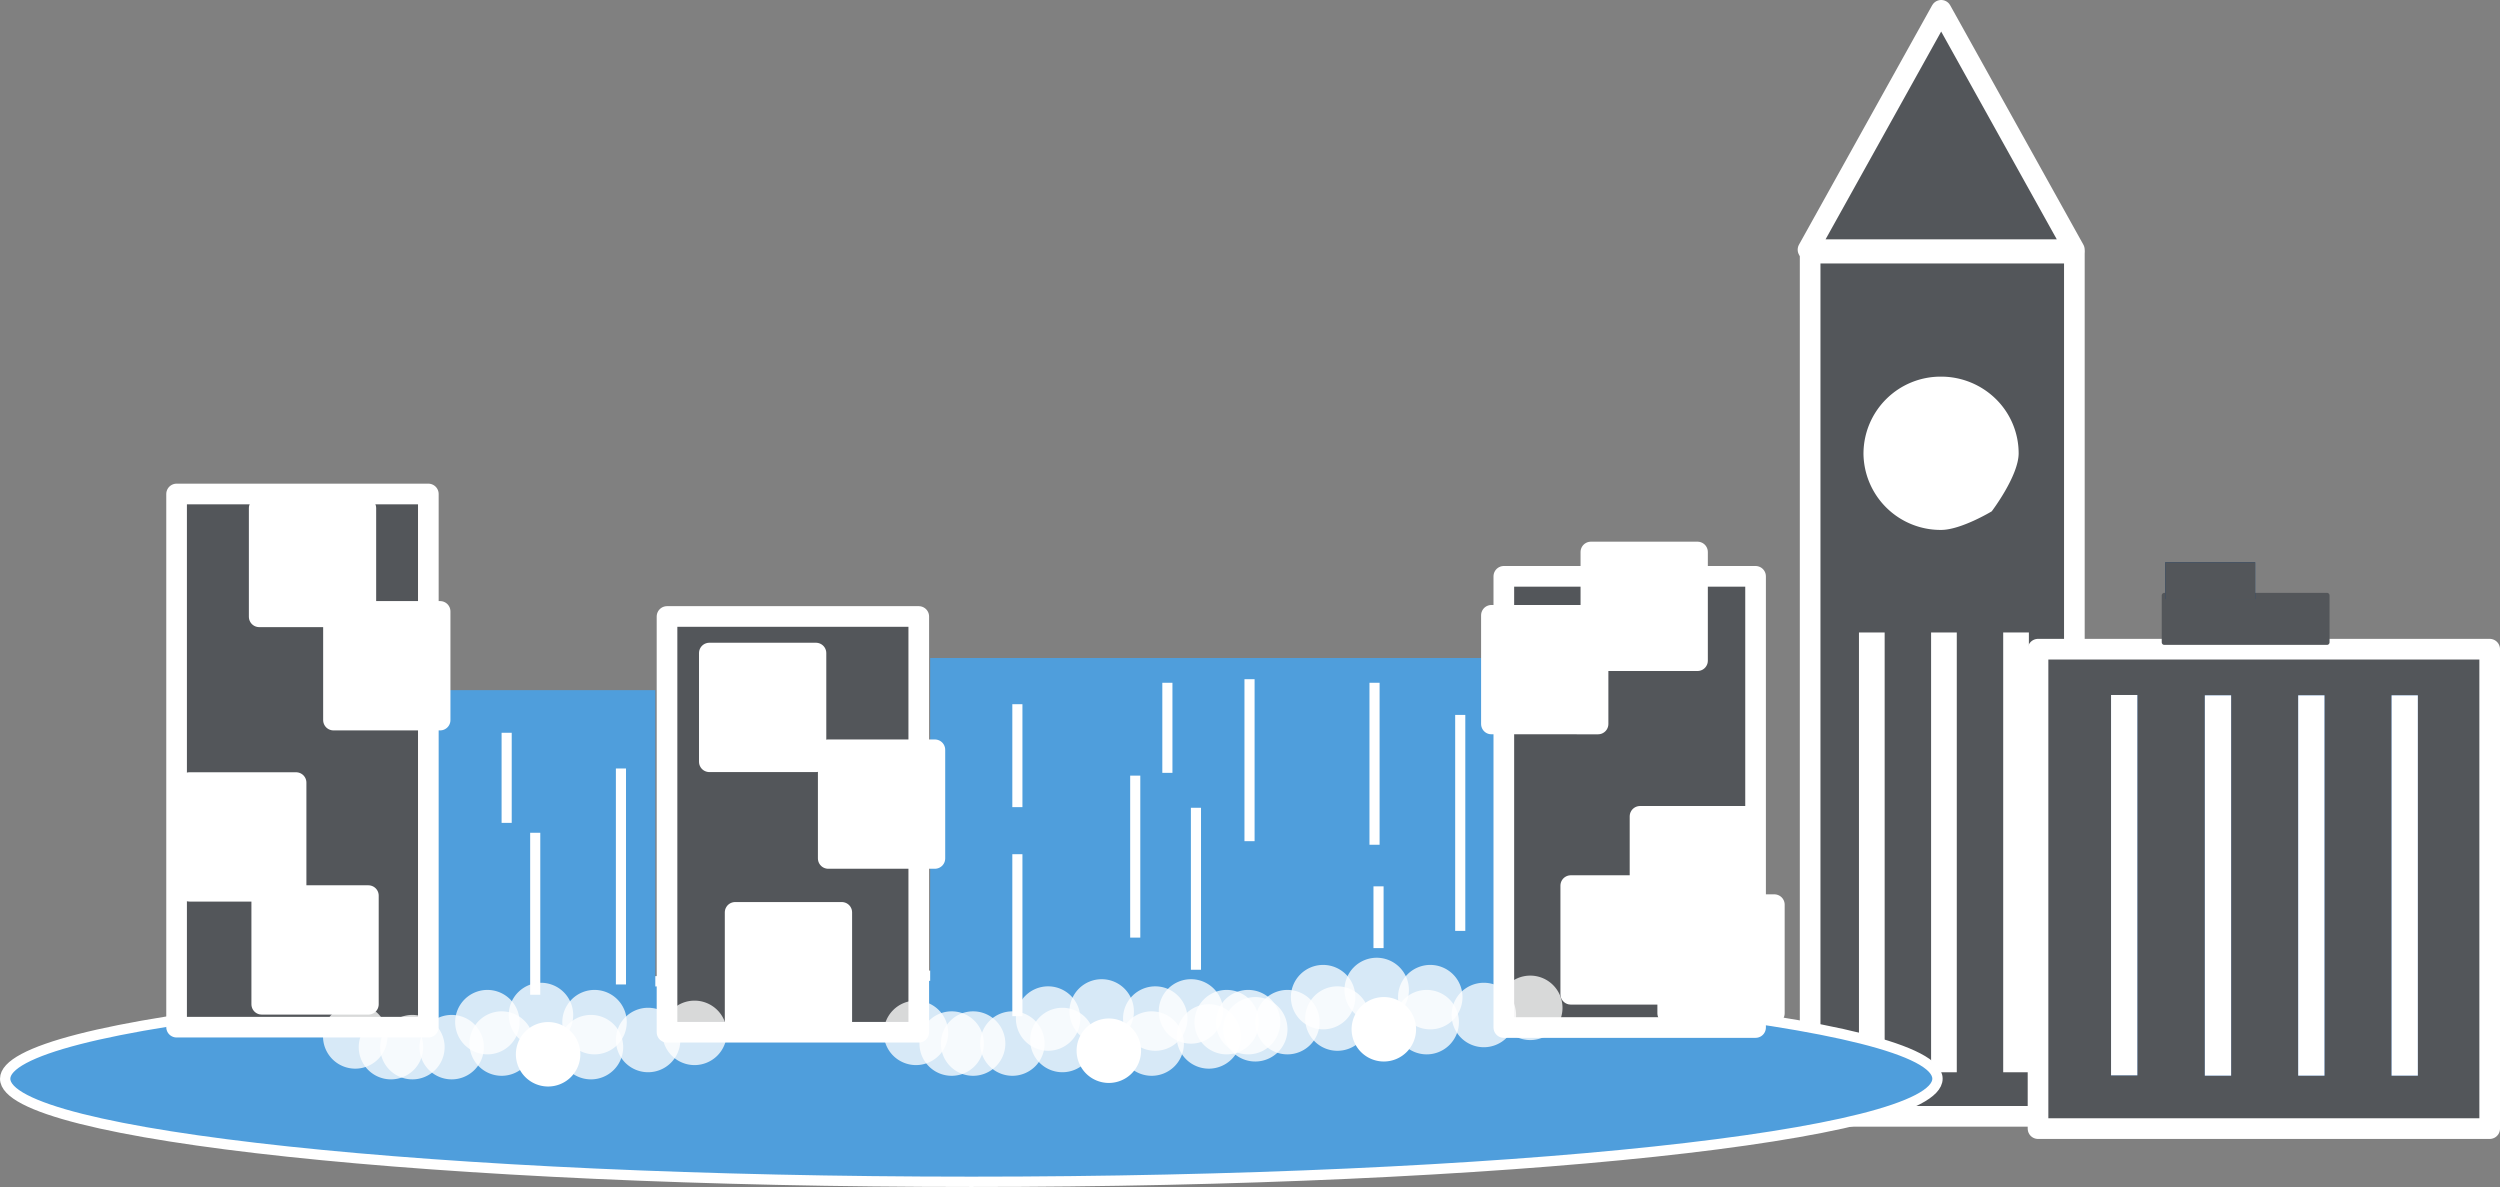 <svg xmlns="http://www.w3.org/2000/svg" viewBox="0 0 484.32 229.951">
  <rect x="0" y="0" width="484.32" height="229.951" fill="#808080" stroke="none"/>
  <defs>
    <style>
      .cls-1 {
        fill: #53565a;
      }

      .cls-1, .cls-10, .cls-2, .cls-3, .cls-4, .cls-5, .cls-6, .cls-7, .cls-8, .cls-9 {
        fill-rule: evenodd;
      }

      .cls-2, .cls-4, .cls-6, .cls-9 {
        fill: none;
      }

      .cls-2, .cls-9 {
        stroke: #fff;
      }

      .cls-2, .cls-6, .cls-9 {
        stroke-linejoin: round;
        stroke-miterlimit: 10;
      }

      .cls-2 {
        stroke-width: 4px;
      }

      .cls-3 {
        fill: #fff;
      }

      .cls-5 {
        fill: #0d51a5;
      }

      .cls-6 {
        stroke: #53565a;
      }

      .cls-7 {
        fill: #0b3d79;
      }

      .cls-8 {
        fill: #4f9edc;
      }

      .cls-9 {
        stroke-width: 2px;
      }

      .cls-10 {
        fill: rgba(255,255,255,0.77);
      }
    </style>
  </defs>
  <g id="Sioux_Falls_SD" data-name="Sioux Falls, SD" transform="translate(-225.099 -204.552)">
    <path id="Path_216" data-name="Path 216" class="cls-1" d="M589.8,255.473h51.188V422.7H589.8Z" transform="translate(-14.026 -1.887)"/>
    <path id="Path_217" data-name="Path 217" class="cls-2" d="M589.8,255.473h51.188V422.7H589.8Z" transform="translate(-14.026 -1.887)"/>
    <path id="Path_218" data-name="Path 218" class="cls-3" d="M599.637,331.916h4.977v85.2h-4.977Z" transform="translate(-14.405 -4.835)"/>
    <path id="Path_219" data-name="Path 219" class="cls-3" d="M614.171,331.916h4.977v85.2h-4.977Z" transform="translate(-14.966 -4.835)"/>
    <path id="Path_220" data-name="Path 220" class="cls-3" d="M628.7,331.916h4.977v85.2H628.7Z" transform="translate(-15.526 -4.835)"/>
    <path id="Path_221" data-name="Path 221" class="cls-3" d="M600.548,295.213h0a14.941,14.941,0,0,1,15.031-14.849h0a15.126,15.126,0,0,1,10.629,4.349,14.758,14.758,0,0,1,4.4,10.5h0c0,4.387-5.218,11.248-5.218,11.248s-5.953,3.6-9.813,3.6h0a14.941,14.941,0,0,1-15.031-14.849Z" transform="translate(-14.44 -2.847)"/>
    <path id="Path_222" data-name="Path 222" class="cls-4" d="M600.548,295.213h0a14.941,14.941,0,0,1,15.031-14.849h0a15.126,15.126,0,0,1,10.629,4.349,14.758,14.758,0,0,1,4.4,10.5h0a14.941,14.941,0,0,1-15.031,14.849h0a14.941,14.941,0,0,1-15.031-14.849Z" transform="translate(-14.44 -2.847)"/>
    <path id="Path_223" data-name="Path 223" class="cls-1" d="M589.368,252.923l25.8-46.372,25.8,46.372Z" transform="translate(-14.009)"/>
    <path id="Path_224" data-name="Path 224" class="cls-2" d="M589.368,252.923l25.8-46.372,25.8,46.372Z" transform="translate(-14.009)"/>
    <path id="Path_225" data-name="Path 225" class="cls-1" d="M635.718,335.281h87.5v92.88h-87.5Z" transform="translate(-15.797 -4.964)"/>
    <path id="Path_226" data-name="Path 226" class="cls-2" d="M635.718,335.281h87.5v92.88h-87.5Z" transform="translate(-15.797 -4.964)"/>
    <path id="Path_227" data-name="Path 227" class="cls-5" d="M650.431,344.511h5.1V418.2h-5.1Z" transform="translate(-16.364 -5.32)"/>
    <path id="Path_228" data-name="Path 228" class="cls-3" d="M650.431,344.511h5.1V418.2h-5.1Z" transform="translate(-16.364 -5.32)"/>
    <path id="Path_229" data-name="Path 229" class="cls-5" d="M669.326,344.573h5.1v73.691h-5.1Z" transform="translate(-17.093 -5.323)"/>
    <path id="Path_230" data-name="Path 230" class="cls-3" d="M669.326,344.573h5.1v73.691h-5.1Z" transform="translate(-17.093 -5.323)"/>
    <path id="Path_231" data-name="Path 231" class="cls-5" d="M688.138,344.573h5.1v73.691h-5.1Z" transform="translate(-17.818 -5.323)"/>
    <path id="Path_232" data-name="Path 232" class="cls-3" d="M688.138,344.573h5.1v73.691h-5.1Z" transform="translate(-17.818 -5.323)"/>
    <path id="Path_233" data-name="Path 233" class="cls-5" d="M706.95,344.573h5.1v73.691h-5.1Z" transform="translate(-18.544 -5.323)"/>
    <path id="Path_234" data-name="Path 234" class="cls-3" d="M706.95,344.573h5.1v73.691h-5.1Z" transform="translate(-18.544 -5.323)"/>
    <path id="Path_235" data-name="Path 235" class="cls-1" d="M661.166,324.45h31.511v9.083H661.166Z" transform="translate(-16.778 -4.547)"/>
    <path id="Path_236" data-name="Path 236" class="cls-6" d="M661.166,324.45h31.511v9.083H661.166Z" transform="translate(-16.778 -4.547)"/>
    <path id="Path_237" data-name="Path 237" class="cls-7" d="M661.353,317.77h17.421v7.117H661.353Z" transform="translate(-16.785 -4.289)"/>
    <path id="Path_238" data-name="Path 238" class="cls-1" d="M661.353,317.77h17.421v7.117H661.353Z" transform="translate(-16.785 -4.289)"/>
    <path id="Path_239" data-name="Path 239" class="cls-8" d="M226.1,421.032h0c0-5.3,19.72-10.377,54.821-14.123s82.709-5.85,132.35-5.85h0c103.372,0,187.171,8.942,187.171,19.972h0c0,11.03-83.8,19.972-187.171,19.972h0C309.9,441,226.1,432.062,226.1,421.032Z" transform="translate(0 -7.501)"/>
    <path id="Path_240" data-name="Path 240" class="cls-9" d="M226.1,421.032h0c0-5.3,19.72-10.377,54.821-14.123s82.709-5.85,132.35-5.85h0c103.372,0,187.171,8.942,187.171,19.972h0c0,11.03-83.8,19.972-187.171,19.972h0C309.9,441,226.1,432.062,226.1,421.032Z" transform="translate(0 -7.501)"/>
    <path id="Path_241" data-name="Path 241" class="cls-1" d="M359.462,328.692h48.77v80.543h-48.77Z" transform="translate(-5.143 -4.71)"/>
    <path id="Path_242" data-name="Path 242" class="cls-2" d="M359.462,328.692h48.77v80.543h-48.77Z" transform="translate(-5.143 -4.71)"/>
    <path id="Path_243" data-name="Path 243" class="cls-8" d="M313.177,343.536H355.41v67.73H313.177Z" transform="translate(-3.358 -5.283)"/>
    <path id="Path_244" data-name="Path 244" class="cls-8" d="M412.488,337.059H521.8v74.006H412.488Z" transform="translate(-7.188 -5.033)"/>
    <path id="Path_245" data-name="Path 245" class="cls-1" d="M528.077,320.6h48.77v87.408h-48.77Z" transform="translate(-11.645 -4.398)"/>
    <path id="Path_246" data-name="Path 246" class="cls-2" d="M528.077,320.6h48.77v87.408h-48.77Z" transform="translate(-11.645 -4.398)"/>
    <path id="Path_247" data-name="Path 247" class="cls-10" d="M316.775,410.182h0a6.243,6.243,0,0,1,6.243-6.243h0a6.243,6.243,0,0,1,6.243,6.243h0a6.243,6.243,0,0,1-6.243,6.243h0A6.243,6.243,0,0,1,316.775,410.182Z" transform="translate(-3.497 -7.612)"/>
    <path id="Path_248" data-name="Path 248" class="cls-10" d="M327.57,408.743h0a6.243,6.243,0,0,1,6.243-6.243h0a6.243,6.243,0,0,1,6.243,6.243h0a6.243,6.243,0,0,1-6.243,6.243h0A6.243,6.243,0,0,1,327.57,408.743Z" transform="translate(-3.913 -7.557)"/>
    <path id="Path_249" data-name="Path 249" class="cls-10" d="M338.364,410.182h0a6.243,6.243,0,0,1,6.243-6.243h0a6.243,6.243,0,0,1,6.243,6.243h0a6.243,6.243,0,0,1-6.243,6.243h0A6.243,6.243,0,0,1,338.364,410.182Z" transform="translate(-4.329 -7.612)"/>
    <path id="Path_250" data-name="Path 250" class="cls-10" d="M358.514,412.341h0a6.243,6.243,0,0,1,6.243-6.243h0A6.243,6.243,0,0,1,371,412.341h0a6.243,6.243,0,0,1-6.243,6.243h0A6.243,6.243,0,0,1,358.514,412.341Z" transform="translate(-5.106 -7.695)"/>
    <path id="Path_251" data-name="Path 251" class="cls-10" d="M349.159,413.78h0a6.243,6.243,0,0,1,6.243-6.243h0a6.243,6.243,0,0,1,6.243,6.243h0a6.243,6.243,0,0,1-6.243,6.243h0A6.243,6.243,0,0,1,349.159,413.78Z" transform="translate(-4.746 -7.751)"/>
    <path id="Path_252" data-name="Path 252" class="cls-10" d="M337.645,415.22h0a6.243,6.243,0,0,1,6.243-6.243h0a6.243,6.243,0,0,1,6.243,6.243h0a6.243,6.243,0,0,1-6.243,6.243h0A6.243,6.243,0,0,1,337.645,415.22Z" transform="translate(-4.302 -7.806)"/>
    <path id="Path_253" data-name="Path 253" class="cls-10" d="M297.344,415.22h0a6.243,6.243,0,0,1,6.243-6.243h0a6.243,6.243,0,0,1,6.243,6.243h0a6.243,6.243,0,0,1-6.243,6.243h0A6.243,6.243,0,0,1,297.344,415.22Z" transform="translate(-2.747 -7.806)"/>
    <path id="Path_254" data-name="Path 254" class="cls-10" d="M309.578,415.22h0a6.243,6.243,0,0,1,6.243-6.243h0a6.243,6.243,0,0,1,6.243,6.243h0a6.243,6.243,0,0,1-6.243,6.243h0A6.243,6.243,0,0,1,309.578,415.22Z" transform="translate(-3.219 -7.806)"/>
    <path id="Path_255" data-name="Path 255" class="cls-10" d="M319.653,414.5h0a6.243,6.243,0,0,1,6.243-6.243h0a6.243,6.243,0,0,1,6.243,6.243h0a6.243,6.243,0,0,1-6.243,6.243h0A6.243,6.243,0,0,1,319.653,414.5Z" transform="translate(-3.608 -7.779)"/>
    <path id="Path_256" data-name="Path 256" class="cls-3" d="M329.009,416.659h0a6.243,6.243,0,0,1,6.243-6.243h0a6.243,6.243,0,0,1,6.243,6.243h0a6.243,6.243,0,0,1-6.243,6.243h0A6.243,6.243,0,0,1,329.009,416.659Z" transform="translate(-3.969 -7.862)"/>
    <path id="Path_257" data-name="Path 257" class="cls-1" d="M260.642,304.008h48.77V407.3h-48.77Z" transform="translate(-1.332 -3.758)"/>
    <path id="Path_258" data-name="Path 258" class="cls-2" d="M260.642,304.008h48.77V407.3h-48.77Z" transform="translate(-1.332 -3.758)"/>
    <path id="Path_259" data-name="Path 259" class="cls-10" d="M290.148,413.061h0a6.243,6.243,0,0,1,6.243-6.243h0a6.243,6.243,0,0,1,6.243,6.243h0a6.243,6.243,0,0,1-6.243,6.243h0A6.243,6.243,0,0,1,290.148,413.061Z" transform="translate(-2.47 -7.723)"/>
    <path id="Path_260" data-name="Path 260" class="cls-10" d="M301.662,415.22h0a6.243,6.243,0,0,1,6.243-6.243h0a6.243,6.243,0,0,1,6.243,6.243h0a6.243,6.243,0,0,1-6.243,6.243h0A6.243,6.243,0,0,1,301.662,415.22Z" transform="translate(-2.914 -7.806)"/>
    <path id="Path_261" data-name="Path 261" class="cls-10" d="M429.76,409.462h0A6.243,6.243,0,0,1,436,403.218h0a6.243,6.243,0,0,1,6.243,6.243h0A6.243,6.243,0,0,1,436,415.7h0A6.243,6.243,0,0,1,429.76,409.462Z" transform="translate(-7.854 -7.584)"/>
    <path id="Path_262" data-name="Path 262" class="cls-10" d="M440.554,408.023h0a6.243,6.243,0,0,1,6.243-6.243h0a6.243,6.243,0,0,1,6.243,6.243h0a6.243,6.243,0,0,1-6.243,6.243h0A6.243,6.243,0,0,1,440.554,408.023Z" transform="translate(-8.27 -7.529)"/>
    <path id="Path_263" data-name="Path 263" class="cls-10" d="M451.349,409.462h0a6.243,6.243,0,0,1,6.243-6.243h0a6.243,6.243,0,0,1,6.243,6.243h0a6.243,6.243,0,0,1-6.243,6.243h0A6.243,6.243,0,0,1,451.349,409.462Z" transform="translate(-8.687 -7.584)"/>
    <path id="Path_264" data-name="Path 264" class="cls-10" d="M471.5,411.621h0a6.243,6.243,0,0,1,6.243-6.243h0a6.243,6.243,0,0,1,6.243,6.243h0a6.243,6.243,0,0,1-6.243,6.243h0A6.243,6.243,0,0,1,471.5,411.621Z" transform="translate(-9.464 -7.668)"/>
    <path id="Path_265" data-name="Path 265" class="cls-10" d="M462.144,413.061h0a6.243,6.243,0,0,1,6.243-6.243h0a6.243,6.243,0,0,1,6.243,6.243h0a6.243,6.243,0,0,1-6.243,6.243h0A6.243,6.243,0,0,1,462.144,413.061Z" transform="translate(-9.103 -7.723)"/>
    <path id="Path_266" data-name="Path 266" class="cls-10" d="M450.629,414.5h0a6.243,6.243,0,0,1,6.243-6.243h0a6.243,6.243,0,0,1,6.243,6.243h0a6.243,6.243,0,0,1-6.243,6.243h0A6.243,6.243,0,0,1,450.629,414.5Z" transform="translate(-8.659 -7.779)"/>
    <path id="Path_267" data-name="Path 267" class="cls-10" d="M410.329,414.5h0a6.243,6.243,0,0,1,6.243-6.243h0a6.243,6.243,0,0,1,6.243,6.243h0a6.243,6.243,0,0,1-6.243,6.243h0A6.243,6.243,0,0,1,410.329,414.5Z" transform="translate(-7.105 -7.779)"/>
    <path id="Path_268" data-name="Path 268" class="cls-10" d="M422.563,414.5h0a6.243,6.243,0,0,1,6.243-6.243h0a6.243,6.243,0,0,1,6.243,6.243h0a6.243,6.243,0,0,1-6.243,6.243h0A6.243,6.243,0,0,1,422.563,414.5Z" transform="translate(-7.576 -7.779)"/>
    <path id="Path_269" data-name="Path 269" class="cls-10" d="M432.638,413.78h0a6.243,6.243,0,0,1,6.243-6.243h0a6.243,6.243,0,0,1,6.243,6.243h0a6.243,6.243,0,0,1-6.243,6.243h0A6.243,6.243,0,0,1,432.638,413.78Z" transform="translate(-7.965 -7.751)"/>
    <path id="Path_270" data-name="Path 270" class="cls-3" d="M441.994,415.939h0a6.243,6.243,0,0,1,6.243-6.243h0a6.243,6.243,0,0,1,6.243,6.243h0a6.243,6.243,0,0,1-6.243,6.243h0A6.243,6.243,0,0,1,441.994,415.939Z" transform="translate(-8.326 -7.834)"/>
    <path id="Path_271" data-name="Path 271" class="cls-10" d="M403.133,412.341h0a6.243,6.243,0,0,1,6.243-6.243h0a6.243,6.243,0,0,1,6.243,6.243h0a6.243,6.243,0,0,1-6.243,6.243h0A6.243,6.243,0,0,1,403.133,412.341Z" transform="translate(-6.827 -7.695)"/>
    <path id="Path_272" data-name="Path 272" class="cls-10" d="M414.647,414.5h0a6.243,6.243,0,0,1,6.243-6.243h0a6.243,6.243,0,0,1,6.243,6.243h0a6.243,6.243,0,0,1-6.243,6.243h0A6.243,6.243,0,0,1,414.647,414.5Z" transform="translate(-7.271 -7.779)"/>
    <path id="Path_273" data-name="Path 273" class="cls-10" d="M485.172,405.145h0a6.243,6.243,0,0,1,6.243-6.243h0a6.243,6.243,0,0,1,6.243,6.243h0a6.243,6.243,0,0,1-6.243,6.243h0A6.243,6.243,0,0,1,485.172,405.145Z" transform="translate(-9.991 -7.418)"/>
    <path id="Path_274" data-name="Path 274" class="cls-10" d="M495.967,403.7h0a6.243,6.243,0,0,1,6.243-6.243h0a6.243,6.243,0,0,1,6.243,6.243h0a6.243,6.243,0,0,1-6.243,6.243h0A6.243,6.243,0,0,1,495.967,403.7Z" transform="translate(-10.407 -7.362)"/>
    <path id="Path_275" data-name="Path 275" class="cls-10" d="M506.762,405.145h0a6.243,6.243,0,0,1,6.243-6.243h0a6.243,6.243,0,0,1,6.243,6.243h0a6.243,6.243,0,0,1-6.243,6.243h0a6.243,6.243,0,0,1-6.243-6.243Z" transform="translate(-10.823 -7.418)"/>
    <path id="Path_276" data-name="Path 276" class="cls-10" d="M526.912,407.3h0a6.243,6.243,0,0,1,6.243-6.243h0A6.244,6.244,0,0,1,539.4,407.3h0a6.243,6.243,0,0,1-6.243,6.243h0A6.243,6.243,0,0,1,526.912,407.3Z" transform="translate(-11.601 -7.501)"/>
    <path id="Path_277" data-name="Path 277" class="cls-10" d="M517.557,408.743h0A6.243,6.243,0,0,1,523.8,402.5h0a6.243,6.243,0,0,1,6.243,6.243h0a6.243,6.243,0,0,1-6.243,6.243h0A6.243,6.243,0,0,1,517.557,408.743Z" transform="translate(-11.24 -7.557)"/>
    <path id="Path_278" data-name="Path 278" class="cls-10" d="M506.042,410.182h0a6.243,6.243,0,0,1,6.243-6.243h0a6.243,6.243,0,0,1,6.243,6.243h0a6.243,6.243,0,0,1-6.243,6.243h0A6.243,6.243,0,0,1,506.042,410.182Z" transform="translate(-10.796 -7.612)"/>
    <path id="Path_279" data-name="Path 279" class="cls-10" d="M465.742,410.182h0a6.243,6.243,0,0,1,6.243-6.243h0a6.243,6.243,0,0,1,6.243,6.243h0a6.243,6.243,0,0,1-6.243,6.243h0A6.243,6.243,0,0,1,465.742,410.182Z" transform="translate(-9.242 -7.612)"/>
    <path id="Path_280" data-name="Path 280" class="cls-10" d="M477.976,410.182h0a6.243,6.243,0,0,1,6.243-6.243h0a6.243,6.243,0,0,1,6.243,6.243h0a6.243,6.243,0,0,1-6.243,6.243h0A6.243,6.243,0,0,1,477.976,410.182Z" transform="translate(-9.713 -7.612)"/>
    <path id="Path_281" data-name="Path 281" class="cls-10" d="M488.051,409.462h0a6.243,6.243,0,0,1,6.243-6.243h0a6.243,6.243,0,0,1,6.243,6.243h0a6.243,6.243,0,0,1-6.243,6.243h0A6.243,6.243,0,0,1,488.051,409.462Z" transform="translate(-10.102 -7.584)"/>
    <path id="Path_282" data-name="Path 282" class="cls-3" d="M497.406,411.621h0a6.243,6.243,0,0,1,6.243-6.243h0a6.243,6.243,0,0,1,6.243,6.243h0a6.243,6.243,0,0,1-6.243,6.243h0A6.243,6.243,0,0,1,497.406,411.621Z" transform="translate(-10.463 -7.668)"/>
    <path id="Path_283" data-name="Path 283" class="cls-10" d="M458.546,408.023h0a6.243,6.243,0,0,1,6.243-6.243h0a6.243,6.243,0,0,1,6.243,6.243h0a6.243,6.243,0,0,1-6.243,6.243h0A6.243,6.243,0,0,1,458.546,408.023Z" transform="translate(-8.964 -7.529)"/>
    <path id="Path_284" data-name="Path 284" class="cls-10" d="M470.06,410.182h0a6.243,6.243,0,0,1,6.243-6.243h0a6.243,6.243,0,0,1,6.243,6.243h0a6.243,6.243,0,0,1-6.243,6.243h0A6.243,6.243,0,0,1,470.06,410.182Z" transform="translate(-9.408 -7.612)"/>
    <path id="Path_285" data-name="Path 285" class="cls-3" d="M326.13,352.124h1.961v17.455H326.13Z" transform="translate(-3.858 -5.614)"/>
    <path id="Path_286" data-name="Path 286" class="cls-3" d="M331.887,372.274h1.961v31.38h-1.961Z" transform="translate(-4.08 -6.391)"/>
    <path id="Path_287" data-name="Path 287" class="cls-3" d="M349.159,359.32h1.961v41.841h-1.961Z" transform="translate(-4.746 -5.891)"/>
    <path id="Path_288" data-name="Path 288" class="cls-3" d="M429.04,376.592H431v31.38H429.04Z" transform="translate(-7.826 -6.557)"/>
    <path id="Path_289" data-name="Path 289" class="cls-3" d="M452.788,360.76h1.961v31.38h-1.961Z" transform="translate(-8.742 -5.947)"/>
    <path id="Path_290" data-name="Path 290" class="cls-3" d="M459.265,342.049h1.961V359.5h-1.961Z" transform="translate(-8.992 -5.225)"/>
    <path id="Path_291" data-name="Path 291" class="cls-3" d="M465.022,367.237h1.961v31.38h-1.961Z" transform="translate(-9.214 -6.197)"/>
    <path id="Path_292" data-name="Path 292" class="cls-3" d="M475.817,341.329h1.961v31.38h-1.961Z" transform="translate(-9.63 -5.198)"/>
    <path id="Path_293" data-name="Path 293" class="cls-3" d="M501.005,342.049h1.961v31.38h-1.961Z" transform="translate(-10.601 -5.225)"/>
    <path id="Path_294" data-name="Path 294" class="cls-3" d="M518.276,348.526h1.961v41.841h-1.961Z" transform="translate(-11.268 -5.475)"/>
    <path id="Path_295" data-name="Path 295" class="cls-3" d="M501.811,383.068h1.961v11.964h-1.961Z" transform="translate(-10.633 -6.807)"/>
    <path id="Path_296" data-name="Path 296" class="cls-3" d="M429.04,346.367H431v19.94H429.04Z" transform="translate(-7.826 -5.392)"/>
    <path id="Path_297" data-name="Path 297" class="cls-3" d="M263.23,362.163h20.659v21.051H263.23Z" transform="translate(-1.432 -6.001)"/>
    <path id="Path_298" data-name="Path 298" class="cls-2" d="M263.23,362.163h20.659v21.051H263.23Z" transform="translate(-1.432 -6.001)"/>
    <path id="Path_299" data-name="Path 299" class="cls-3" d="M277.287,306.859h20.659V327.91H277.287Z" transform="translate(-1.974 -3.868)"/>
    <path id="Path_300" data-name="Path 300" class="cls-2" d="M277.287,306.859h20.659V327.91H277.287Z" transform="translate(-1.974 -3.868)"/>
    <path id="Path_301" data-name="Path 301" class="cls-3" d="M292.254,327.671h20.659v21.051H292.254Z" transform="translate(-2.551 -4.671)"/>
    <path id="Path_302" data-name="Path 302" class="cls-2" d="M292.254,327.671h20.659v21.051H292.254Z" transform="translate(-2.551 -4.671)"/>
    <path id="Path_303" data-name="Path 303" class="cls-3" d="M277.8,384.937h20.659v21.051H277.8Z" transform="translate(-1.994 -6.879)"/>
    <path id="Path_304" data-name="Path 304" class="cls-2" d="M277.8,384.937h20.659v21.051H277.8Z" transform="translate(-1.994 -6.879)"/>
    <path id="Path_305" data-name="Path 305" class="cls-3" d="M367.987,336.066h20.659v21.051H367.987Z" transform="translate(-5.472 -4.995)"/>
    <path id="Path_306" data-name="Path 306" class="cls-2" d="M367.987,336.066h20.659v21.051H367.987Z" transform="translate(-5.472 -4.995)"/>
    <path id="Path_307" data-name="Path 307" class="cls-3" d="M391.948,355.553h20.659V376.6H391.948Z" transform="translate(-6.396 -5.746)"/>
    <path id="Path_308" data-name="Path 308" class="cls-2" d="M391.948,355.553h20.659V376.6H391.948Z" transform="translate(-6.396 -5.746)"/>
    <path id="Path_309" data-name="Path 309" class="cls-3" d="M373.186,388.315h20.659v21.051H373.186Z" transform="translate(-5.672 -7.01)"/>
    <path id="Path_310" data-name="Path 310" class="cls-2" d="M373.186,388.315h20.659v21.051H373.186Z" transform="translate(-5.672 -7.01)"/>
    <path id="Path_311" data-name="Path 311" class="cls-3" d="M525.577,328.456h20.659v21.051H525.577Z" transform="translate(-11.549 -4.701)"/>
    <path id="Path_312" data-name="Path 312" class="cls-2" d="M525.577,328.456h20.659v21.051H525.577Z" transform="translate(-11.549 -4.701)"/>
    <path id="Path_313" data-name="Path 313" class="cls-3" d="M545.618,315.7h20.659v21.051H545.618Z" transform="translate(-12.322 -4.209)"/>
    <path id="Path_314" data-name="Path 314" class="cls-2" d="M545.618,315.7h20.659v21.051H545.618Z" transform="translate(-12.322 -4.209)"/>
    <path id="Path_315" data-name="Path 315" class="cls-3" d="M561.1,386.759h20.659V407.81H561.1Z" transform="translate(-12.919 -6.95)"/>
    <path id="Path_316" data-name="Path 316" class="cls-2" d="M561.1,386.759h20.659V407.81H561.1Z" transform="translate(-12.919 -6.95)"/>
    <path id="Path_317" data-name="Path 317" class="cls-3" d="M555.521,368.964H576.18v21.051H555.521Z" transform="translate(-12.704 -6.263)"/>
    <path id="Path_318" data-name="Path 318" class="cls-2" d="M555.521,368.964H576.18v21.051H555.521Z" transform="translate(-12.704 -6.263)"/>
    <path id="Path_319" data-name="Path 319" class="cls-3" d="M541.564,382.921h20.659v21.051H541.564Z" transform="translate(-12.166 -6.802)"/>
    <path id="Path_320" data-name="Path 320" class="cls-2" d="M541.564,382.921h20.659v21.051H541.564Z" transform="translate(-12.166 -6.802)"/>
  </g>
</svg>

